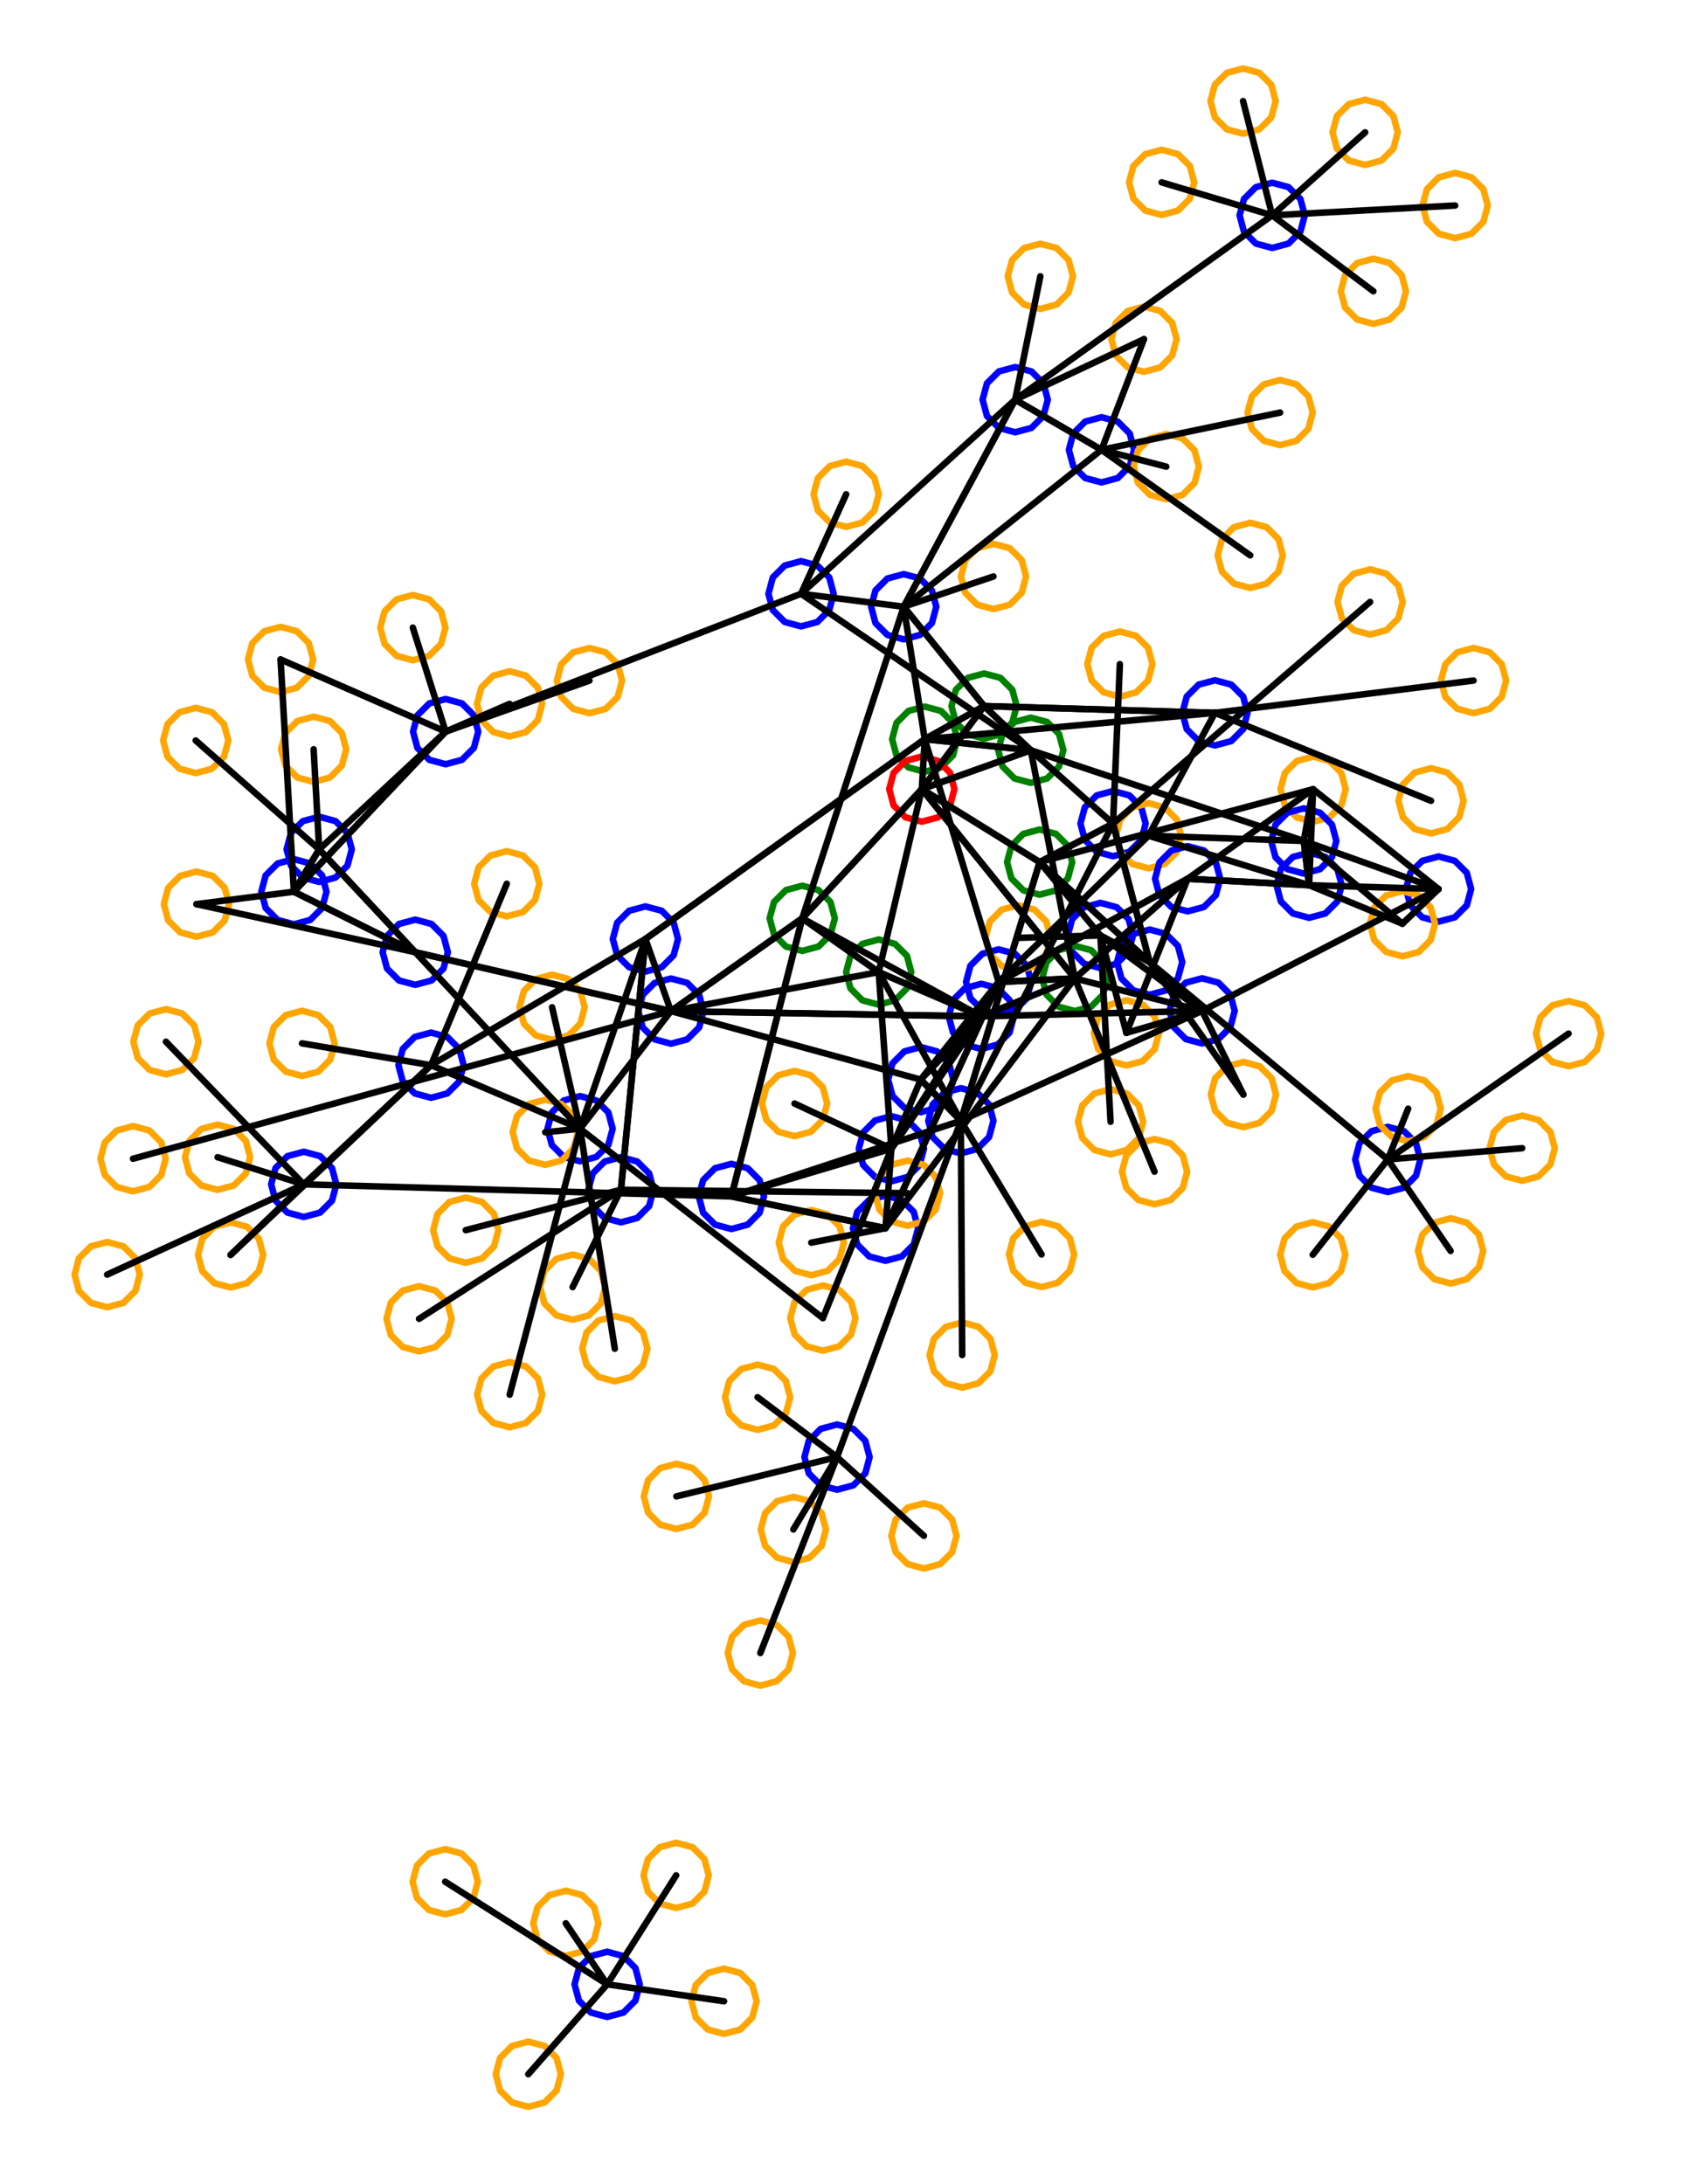 <?xml version="1.0" ?><!DOCTYPE svg  PUBLIC '-//W3C//DTD SVG 1.1//EN'  'http://www.w3.org/Graphics/SVG/1.1/DTD/svg11.dtd'><svg height="335.000" viewBox="-182.000 -154.000 258.000 335.000" width="258.000" xmlns="http://www.w3.org/2000/svg"><line fill="none" stroke="none" stroke-linecap="round" stroke-width="2.0" x1="0.0" x2="0.0" y1="0.0" y2="0.0"/><polygon fill="none" fill-rule="evenodd" points="0.0,0.0 0.0,0.0 0.0,0.0" stroke-linejoin="round"/><line fill="none" stroke="none" stroke-linecap="round" stroke-width="2.0" x1="0.0" x2="0.0" y1="0.0" y2="0.0"/><line fill="none" stroke="none" stroke-linecap="round" stroke-width="2.0" x1="0.0" x2="0.0" y1="0.0" y2="0.0"/><polygon fill="none" fill-rule="evenodd" points="0.0,0.0 0.0,0.0 0.0,0.0" stroke-linejoin="round"/><line fill="none" stroke="none" stroke-linecap="round" stroke-width="2.0" x1="0.0" x2="0.0" y1="0.0" y2="0.0"/><line fill="none" stroke="none" stroke-linecap="round" stroke-width="2.0" x1="0.0" x2="0.0" y1="0.0" y2="0.0"/><polygon fill="none" fill-rule="evenodd" points="0.0,0.0 0.0,0.0 0.0,0.0" stroke-linejoin="round"/><line fill="none" stroke="none" stroke-linecap="round" stroke-width="2.0" x1="0.0" x2="0.0" y1="0.0" y2="0.0"/><line fill="none" stroke="none" stroke-linecap="round" stroke-width="2.0" x1="0.0" x2="0.0" y1="0.0" y2="0.0"/><polygon fill="none" fill-rule="evenodd" points="0.0,0.0 0.0,0.0 0.0,0.0" stroke-linejoin="round"/><line fill="none" stroke="none" stroke-linecap="round" stroke-width="2.0" x1="0.0" x2="0.0" y1="0.0" y2="0.0"/><line fill="none" stroke="none" stroke-linecap="round" stroke-width="2.0" x1="0.0" x2="0.0" y1="0.0" y2="0.0"/><polygon fill="none" fill-rule="evenodd" points="0.0,0.0 0.0,0.0 0.0,0.0" stroke-linejoin="round"/><line fill="none" stroke="none" stroke-linecap="round" stroke-width="2.0" x1="0.0" x2="0.0" y1="0.0" y2="0.0"/><line fill="none" stroke="none" stroke-linecap="round" stroke-width="2.0" x1="0.0" x2="0.0" y1="0.0" y2="0.0"/><polygon fill="none" fill-rule="evenodd" points="0.0,0.0 0.0,0.0 0.0,0.0" stroke-linejoin="round"/><polyline fill="none" points="-165.563,46.503 -163.063,45.833 -161.233,44.003 -160.563,41.503 -161.233,39.003 -163.063,37.173 -165.563,36.503 -168.063,37.173 -169.893,39.003 -170.563,41.503 -169.893,44.003 -168.063,45.833 -165.563,46.503" stroke="#ffa500" stroke-linecap="round" stroke-linejoin="round"/><polyline fill="none" points="-40.284,86.574 -37.784,85.904 -35.953,84.074 -35.284,81.574 -35.953,79.074 -37.784,77.244 -40.284,76.574 -42.784,77.244 -44.614,79.074 -45.284,81.574 -44.614,84.074 -42.784,85.904 -40.284,86.574" stroke="#ffa500" stroke-linecap="round" stroke-linejoin="round"/><polyline fill="none" points="-104.268,-13.447 -101.768,-14.116 -99.938,-15.947 -99.268,-18.447 -99.938,-20.947 -101.768,-22.777 -104.268,-23.447 -106.768,-22.777 -108.598,-20.947 -109.268,-18.447 -108.598,-15.947 -106.768,-14.116 -104.268,-13.447" stroke="#ffa500" stroke-linecap="round" stroke-linejoin="round"/><polyline fill="none" points="-86.754,33.485 -84.254,32.815 -82.424,30.985 -81.754,28.485 -82.424,25.985 -84.254,24.155 -86.754,23.485 -89.254,24.155 -91.084,25.985 -91.754,28.485 -91.084,30.985 -89.254,32.815 -86.754,33.485" stroke="#00f" stroke-linecap="round" stroke-linejoin="round"/><polyline fill="none" points="18.802,-13.225 21.302,-13.895 23.132,-15.725 23.802,-18.225 23.132,-20.725 21.302,-22.555 18.802,-23.225 16.302,-22.555 14.472,-20.725 13.802,-18.225 14.472,-15.725 16.302,-13.895 18.802,-13.225" stroke="#00f" stroke-linecap="round" stroke-linejoin="round"/><polyline fill="none" points="-151.868,-10.319 -149.368,-10.989 -147.538,-12.819 -146.868,-15.319 -147.538,-17.819 -149.368,-19.649 -151.868,-20.319 -154.368,-19.649 -156.198,-17.819 -156.868,-15.319 -156.198,-12.819 -154.368,-10.989 -151.868,-10.319" stroke="#ffa500" stroke-linecap="round" stroke-linejoin="round"/><polyline fill="none" points="-146.631,43.483 -144.131,42.813 -142.3,40.983 -141.631,38.483 -142.3,35.983 -144.131,34.152 -146.631,33.483 -149.131,34.152 -150.961,35.983 -151.631,38.483 -150.961,40.983 -149.131,42.813 -146.631,43.483" stroke="#ffa500" stroke-linecap="round" stroke-linejoin="round"/><polyline fill="none" points="38.657,-12.632 41.157,-13.301 42.988,-15.132 43.657,-17.632 42.988,-20.132 41.157,-21.962 38.657,-22.632 36.157,-21.962 34.327,-20.132 33.657,-17.632 34.327,-15.132 36.157,-13.301 38.657,-12.632" stroke="#00f" stroke-linecap="round" stroke-linejoin="round"/><polyline fill="none" points="-113.644,-36.78 -111.144,-37.45 -109.314,-39.28 -108.644,-41.78 -109.314,-44.28 -111.144,-46.11 -113.644,-46.78 -116.144,-46.11 -117.974,-44.28 -118.644,-41.78 -117.974,-39.28 -116.144,-37.45 -113.644,-36.78" stroke="#00f" stroke-linecap="round" stroke-linejoin="round"/><polyline fill="none" points="-22.531,-16.767 -20.031,-17.437 -18.201,-19.267 -17.531,-21.767 -18.201,-24.267 -20.031,-26.098 -22.531,-26.767 -25.031,-26.098 -26.861,-24.267 -27.531,-21.767 -26.861,-19.267 -25.031,-17.437 -22.531,-16.767" stroke="#008000" stroke-linecap="round" stroke-linejoin="round"/><polyline fill="none" points="-55.783,53.174 -53.283,52.504 -51.453,50.674 -50.783,48.174 -51.453,45.674 -53.283,43.844 -55.783,43.174 -58.283,43.844 -60.113,45.674 -60.783,48.174 -60.113,50.674 -58.283,52.504 -55.783,53.174" stroke="#ffa500" stroke-linecap="round" stroke-linejoin="round"/><polyline fill="none" points="-43.383,-55.939 -40.883,-56.609 -39.053,-58.439 -38.383,-60.939 -39.053,-63.439 -40.883,-65.269 -43.383,-65.939 -45.883,-65.269 -47.713,-63.439 -48.383,-60.939 -47.713,-58.439 -45.883,-56.609 -43.383,-55.939" stroke="#00f" stroke-linecap="round" stroke-linejoin="round"/><polyline fill="none" points="-65.373,104.545 -62.873,103.875 -61.043,102.045 -60.373,99.545 -61.043,97.045 -62.873,95.215 -65.373,94.545 -67.873,95.215 -69.703,97.045 -70.373,99.545 -69.703,102.045 -67.873,103.875 -65.373,104.545" stroke="#ffa500" stroke-linecap="round" stroke-linejoin="round"/><polyline fill="none" points="-59.128,-57.927 -56.628,-58.597 -54.798,-60.427 -54.128,-62.927 -54.798,-65.427 -56.628,-67.257 -59.128,-67.927 -61.628,-67.257 -63.459,-65.427 -64.128,-62.927 -63.459,-60.427 -61.628,-58.597 -59.128,-57.927" stroke="#00f" stroke-linecap="round" stroke-linejoin="round"/><polyline fill="none" points="8.673,-133.493 11.173,-134.163 13.003,-135.993 13.673,-138.493 13.003,-140.993 11.173,-142.823 8.673,-143.493 6.173,-142.823 4.343,-140.993 3.673,-138.493 4.343,-135.993 6.173,-134.163 8.673,-133.493" stroke="#ffa500" stroke-linecap="round" stroke-linejoin="round"/><polyline fill="none" points="-113.713,139.625 -111.213,138.956 -109.382,137.125 -108.713,134.625 -109.382,132.125 -111.213,130.295 -113.713,129.625 -116.213,130.295 -118.043,132.125 -118.713,134.625 -118.043,137.125 -116.213,138.956 -113.713,139.625" stroke="#ffa500" stroke-linecap="round" stroke-linejoin="round"/><polyline fill="none" points="14.355,-85.717 16.855,-86.387 18.685,-88.217 19.355,-90.717 18.685,-93.217 16.855,-95.047 14.355,-95.717 11.855,-95.047 10.025,-93.217 9.355,-90.717 10.025,-88.217 11.855,-86.387 14.355,-85.717" stroke="#ffa500" stroke-linecap="round" stroke-linejoin="round"/><polyline fill="none" points="41.201,-117.477 43.701,-118.147 45.531,-119.977 46.201,-122.477 45.531,-124.977 43.701,-126.807 41.201,-127.477 38.701,-126.807 36.871,-124.977 36.201,-122.477 36.871,-119.977 38.701,-118.147 41.201,-117.477" stroke="#ffa500" stroke-linecap="round" stroke-linejoin="round"/><polyline fill="none" points="-138.964,-47.851 -136.464,-48.521 -134.634,-50.351 -133.964,-52.851 -134.634,-55.351 -136.464,-57.182 -138.964,-57.851 -141.464,-57.182 -143.294,-55.351 -143.964,-52.851 -143.294,-50.351 -141.464,-48.521 -138.964,-47.851" stroke="#ffa500" stroke-linecap="round" stroke-linejoin="round"/><polyline fill="none" points="-11.271,-22.673 -8.771,-23.343 -6.941,-25.173 -6.271,-27.673 -6.941,-30.173 -8.771,-32.003 -11.271,-32.673 -13.771,-32.003 -15.601,-30.173 -16.271,-27.673 -15.601,-25.173 -13.771,-23.343 -11.271,-22.673" stroke="#00f" stroke-linecap="round" stroke-linejoin="round"/><polyline fill="none" points="-31.478,6.895 -28.978,6.225 -27.148,4.395 -26.478,1.895 -27.148,-0.605 -28.978,-2.435 -31.478,-3.105 -33.978,-2.435 -35.808,-0.605 -36.478,1.895 -35.808,4.395 -33.978,6.225 -31.478,6.895" stroke="#00f" stroke-linecap="round" stroke-linejoin="round"/><polyline fill="none" points="58.604,9.542 61.104,8.872 62.935,7.042 63.604,4.542 62.935,2.042 61.104,0.212 58.604,-0.458 56.104,0.212 54.274,2.042 53.604,4.542 54.274,7.042 56.104,8.872 58.604,9.542" stroke="#ffa500" stroke-linecap="round" stroke-linejoin="round"/><polyline fill="none" points="-45.273,27.192 -42.773,26.522 -40.943,24.692 -40.273,22.192 -40.943,19.692 -42.773,17.862 -45.273,17.192 -47.773,17.862 -49.603,19.692 -50.273,22.192 -49.603,24.692 -47.773,26.522 -45.273,27.192" stroke="#00f" stroke-linecap="round" stroke-linejoin="round"/><polyline fill="none" points="-34.615,22.907 -32.115,22.237 -30.285,20.407 -29.615,17.907 -30.285,15.407 -32.115,13.577 -34.615,12.907 -37.115,13.577 -38.945,15.407 -39.615,17.907 -38.945,20.407 -37.115,22.237 -34.615,22.907" stroke="#00f" stroke-linecap="round" stroke-linejoin="round"/><polyline fill="none" points="-22.424,-106.618 -19.924,-107.288 -18.094,-109.118 -17.424,-111.618 -18.094,-114.118 -19.924,-115.948 -22.424,-116.618 -24.924,-115.948 -26.754,-114.118 -27.424,-111.618 -26.754,-109.118 -24.924,-107.288 -22.424,-106.618" stroke="#ffa500" stroke-linecap="round" stroke-linejoin="round"/><polyline fill="none" points="-69.815,34.511 -67.315,33.841 -65.485,32.011 -64.815,29.511 -65.485,27.011 -67.315,25.181 -69.815,24.511 -72.315,25.181 -74.145,27.011 -74.815,29.511 -74.145,32.011 -72.315,33.841 -69.815,34.511" stroke="#00f" stroke-linecap="round" stroke-linejoin="round"/><polyline fill="none" points="8.721,18.885 11.221,18.215 13.051,16.385 13.721,13.885 13.051,11.385 11.221,9.555 8.721,8.885 6.221,9.555 4.391,11.385 3.721,13.885 4.391,16.385 6.221,18.215 8.721,18.885" stroke="#ffa500" stroke-linecap="round" stroke-linejoin="round"/><polyline fill="none" points="-151.979,-35.423 -149.479,-36.093 -147.649,-37.923 -146.979,-40.423 -147.649,-42.923 -149.479,-44.753 -151.979,-45.423 -154.479,-44.753 -156.309,-42.923 -156.979,-40.423 -156.309,-37.923 -154.479,-36.093 -151.979,-35.423" stroke="#ffa500" stroke-linecap="round" stroke-linejoin="round"/><polyline fill="none" points="-4.908,30.713 -2.408,30.043 -0.577,28.213 0.092,25.713 -0.577,23.213 -2.408,21.383 -4.908,20.713 -7.408,21.383 -9.238,23.213 -9.908,25.713 -9.238,28.213 -7.408,30.043 -4.908,30.713" stroke="#ffa500" stroke-linecap="round" stroke-linejoin="round"/><polyline fill="none" points="-5.829,-20.813 -3.329,-21.483 -1.499,-23.313 -0.829,-25.813 -1.499,-28.313 -3.329,-30.143 -5.829,-30.813 -8.329,-30.143 -10.159,-28.313 -10.829,-25.813 -10.159,-23.313 -8.329,-21.483 -5.829,-20.813" stroke="#ffa500" stroke-linecap="round" stroke-linejoin="round"/><polyline fill="none" points="-11.651,23.056 -9.151,22.386 -7.32,20.556 -6.651,18.056 -7.32,15.556 -9.151,13.726 -11.651,13.056 -14.151,13.726 -15.981,15.556 -16.651,18.056 -15.981,20.556 -14.151,22.386 -11.651,23.056" stroke="#ffa500" stroke-linecap="round" stroke-linejoin="round"/><polyline fill="none" points="40.507,42.869 43.007,42.199 44.837,40.369 45.507,37.869 44.837,35.369 43.007,33.538 40.507,32.869 38.007,33.538 36.177,35.369 35.507,37.869 36.177,40.369 38.007,42.199 40.507,42.869" stroke="#ffa500" stroke-linecap="round" stroke-linejoin="round"/><polyline fill="none" points="-9.223,9.422 -6.723,8.752 -4.892,6.922 -4.223,4.422 -4.892,1.922 -6.723,0.092 -9.223,-0.578 -11.723,0.092 -13.553,1.922 -14.223,4.422 -13.553,6.922 -11.723,8.752 -9.223,9.422" stroke="#ffa500" stroke-linecap="round" stroke-linejoin="round"/><polyline fill="none" points="-6.528,-96.976 -4.028,-97.646 -2.198,-99.476 -1.528,-101.976 -2.198,-104.476 -4.028,-106.306 -6.528,-106.976 -9.028,-106.306 -10.858,-104.476 -11.528,-101.976 -10.858,-99.476 -9.028,-97.646 -6.528,-96.976" stroke="#ffa500" stroke-linecap="round" stroke-linejoin="round"/><polyline fill="none" points="-52.211,-73.186 -49.711,-73.855 -47.881,-75.686 -47.211,-78.186 -47.881,-80.686 -49.711,-82.516 -52.211,-83.186 -54.711,-82.516 -56.541,-80.686 -57.211,-78.186 -56.541,-75.686 -54.711,-73.855 -52.211,-73.186" stroke="#ffa500" stroke-linecap="round" stroke-linejoin="round"/><polyline fill="none" points="-13.213,-5.516 -10.713,-6.186 -8.883,-8.016 -8.213,-10.516 -8.883,-13.016 -10.713,-14.846 -13.213,-15.516 -15.713,-14.846 -17.543,-13.016 -18.213,-10.516 -17.543,-8.016 -15.713,-6.186 -13.213,-5.516" stroke="#00f" stroke-linecap="round" stroke-linejoin="round"/><polyline fill="none" points="-93.024,24.123 -90.524,23.453 -88.694,21.623 -88.024,19.123 -88.694,16.623 -90.524,14.793 -93.024,14.123 -95.524,14.793 -97.354,16.623 -98.024,19.123 -97.354,21.623 -95.524,23.453 -93.024,24.123" stroke="#00f" stroke-linecap="round" stroke-linejoin="round"/><polyline fill="none" points="19.415,-27.951 21.915,-28.621 23.745,-30.451 24.415,-32.951 23.745,-35.451 21.915,-37.282 19.415,-37.951 16.915,-37.282 15.085,-35.451 14.415,-32.951 15.085,-30.451 16.915,-28.621 19.415,-27.951" stroke="#ffa500" stroke-linecap="round" stroke-linejoin="round"/><polyline fill="none" points="-46.173,39.383 -43.673,38.713 -41.843,36.883 -41.173,34.383 -41.843,31.883 -43.673,30.052 -46.173,29.383 -48.673,30.052 -50.503,31.883 -51.173,34.383 -50.503,36.883 -48.673,38.713 -46.173,39.383" stroke="#00f" stroke-linecap="round" stroke-linejoin="round"/><polyline fill="none" points="-26.283,-87.698 -23.783,-88.368 -21.953,-90.198 -21.283,-92.698 -21.953,-95.198 -23.783,-97.028 -26.283,-97.698 -28.783,-97.028 -30.613,-95.198 -31.283,-92.698 -30.613,-90.198 -28.783,-88.368 -26.283,-87.698" stroke="#00f" stroke-linecap="round" stroke-linejoin="round"/><polyline fill="none" points="0.172,-14.214 2.672,-14.883 4.502,-16.714 5.172,-19.214 4.502,-21.714 2.672,-23.544 0.172,-24.214 -2.328,-23.544 -4.158,-21.714 -4.828,-19.214 -4.158,-16.714 -2.328,-14.883 0.172,-14.214" stroke="#00f" stroke-linecap="round" stroke-linejoin="round"/><polyline fill="none" points="-70.94,157.957 -68.44,157.287 -66.61,155.457 -65.94,152.957 -66.61,150.457 -68.44,148.627 -70.94,147.957 -73.44,148.627 -75.27,150.457 -75.94,152.957 -75.27,155.457 -73.44,157.287 -70.94,157.957" stroke="#ffa500" stroke-linecap="round" stroke-linejoin="round"/><polyline fill="none" points="-100.964,169.147 -98.464,168.478 -96.634,166.647 -95.964,164.147 -96.634,161.647 -98.464,159.817 -100.964,159.147 -103.464,159.817 -105.294,161.647 -105.964,164.147 -105.294,166.647 -103.464,168.478 -100.964,169.147" stroke="#ffa500" stroke-linecap="round" stroke-linejoin="round"/><polyline fill="none" points="-103.819,64.92 -101.319,64.25 -99.489,62.42 -98.819,59.92 -99.489,57.42 -101.319,55.59 -103.819,54.92 -106.319,55.59 -108.149,57.42 -108.819,59.92 -108.149,62.42 -106.319,64.25 -103.819,64.92" stroke="#ffa500" stroke-linecap="round" stroke-linejoin="round"/><polyline fill="none" points="-87.697,57.868 -85.197,57.198 -83.367,55.368 -82.697,52.868 -83.367,50.368 -85.197,48.538 -87.697,47.868 -90.197,48.538 -92.027,50.368 -92.697,52.868 -92.027,55.368 -90.197,57.198 -87.697,57.868" stroke="#ffa500" stroke-linecap="round" stroke-linejoin="round"/><polyline fill="none" points="-34.413,58.837 -31.913,58.167 -30.083,56.337 -29.413,53.837 -30.083,51.337 -31.913,49.507 -34.413,48.837 -36.913,49.507 -38.743,51.337 -39.413,53.837 -38.743,56.337 -36.913,58.167 -34.413,58.837" stroke="#ffa500" stroke-linecap="round" stroke-linejoin="round"/><polyline fill="none" points="19.363,43.459 21.863,42.789 23.694,40.959 24.363,38.459 23.694,35.959 21.863,34.128 19.363,33.459 16.863,34.128 15.033,35.959 14.363,38.459 15.033,40.959 16.863,42.789 19.363,43.459" stroke="#ffa500" stroke-linecap="round" stroke-linejoin="round"/><polyline fill="none" points="-91.583,-44.606 -89.083,-45.276 -87.253,-47.106 -86.583,-49.606 -87.253,-52.106 -89.083,-53.936 -91.583,-54.606 -94.083,-53.936 -95.914,-52.106 -96.583,-49.606 -95.914,-47.106 -94.083,-45.276 -91.583,-44.606" stroke="#ffa500" stroke-linecap="round" stroke-linejoin="round"/><polyline fill="none" points="2.388,6.051 4.888,5.381 6.718,3.551 7.388,1.051 6.718,-1.449 4.888,-3.279 2.388,-3.949 -0.112,-3.279 -1.942,-1.449 -2.612,1.051 -1.942,3.551 -0.112,5.381 2.388,6.051" stroke="#00f" stroke-linecap="round" stroke-linejoin="round"/><polyline fill="none" points="-53.609,74.493 -51.109,73.823 -49.278,71.993 -48.609,69.493 -49.278,66.993 -51.109,65.163 -53.609,64.493 -56.109,65.163 -57.939,66.993 -58.609,69.493 -57.939,71.993 -56.109,73.823 -53.609,74.493" stroke="#00f" stroke-linecap="round" stroke-linejoin="round"/><polyline fill="none" points="-161.594,28.729 -159.094,28.059 -157.263,26.229 -156.594,23.729 -157.263,21.229 -159.094,19.398 -161.594,18.729 -164.094,19.398 -165.924,21.229 -166.594,23.729 -165.924,26.229 -164.094,28.059 -161.594,28.729" stroke="#ffa500" stroke-linecap="round" stroke-linejoin="round"/><polyline fill="none" points="-60.124,20.264 -57.624,19.594 -55.794,17.764 -55.124,15.264 -55.794,12.764 -57.624,10.934 -60.124,10.264 -62.624,10.934 -64.454,12.764 -65.124,15.264 -64.454,17.764 -62.624,19.594 -60.124,20.264" stroke="#ffa500" stroke-linecap="round" stroke-linejoin="round"/><polyline fill="none" points="-42.799,34.012 -40.299,33.342 -38.469,31.512 -37.799,29.012 -38.469,26.512 -40.299,24.682 -42.799,24.012 -45.299,24.682 -47.129,26.512 -47.799,29.012 -47.129,31.512 -45.299,33.342 -42.799,34.012" stroke="#ffa500" stroke-linecap="round" stroke-linejoin="round"/><polyline fill="none" points="-40.157,-35.623 -37.657,-36.292 -35.827,-38.123 -35.157,-40.623 -35.827,-43.123 -37.657,-44.953 -40.157,-45.623 -42.657,-44.953 -44.487,-43.123 -45.157,-40.623 -44.487,-38.123 -42.657,-36.292 -40.157,-35.623" stroke="#008000" stroke-linecap="round" stroke-linejoin="round"/><polyline fill="none" points="-136.92,-12.227 -134.42,-12.896 -132.59,-14.727 -131.92,-17.227 -132.59,-19.727 -134.42,-21.557 -136.92,-22.227 -139.42,-21.557 -141.25,-19.727 -141.92,-17.227 -141.25,-14.727 -139.42,-12.896 -136.92,-12.227" stroke="#00f" stroke-linecap="round" stroke-linejoin="round"/><polyline fill="none" points="-3.819,-121.029 -1.319,-121.699 0.511,-123.529 1.181,-126.029 0.511,-128.529 -1.319,-130.359 -3.819,-131.029 -6.319,-130.359 -8.149,-128.529 -8.819,-126.029 -8.149,-123.529 -6.319,-121.699 -3.819,-121.029" stroke="#ffa500" stroke-linecap="round" stroke-linejoin="round"/><polyline fill="none" points="-118.305,-2.945 -115.805,-3.614 -113.975,-5.445 -113.305,-7.945 -113.975,-10.445 -115.805,-12.275 -118.305,-12.945 -120.805,-12.275 -122.635,-10.445 -123.305,-7.945 -122.635,-5.445 -120.805,-3.614 -118.305,-2.945" stroke="#00f" stroke-linecap="round" stroke-linejoin="round"/><polyline fill="none" points="-65.797,65.308 -63.297,64.638 -61.467,62.808 -60.797,60.308 -61.467,57.808 -63.297,55.977 -65.797,55.308 -68.297,55.977 -70.127,57.808 -70.797,60.308 -70.127,62.808 -68.297,64.638 -65.797,65.308" stroke="#ffa500" stroke-linecap="round" stroke-linejoin="round"/><polyline fill="none" points="28.157,-56.673 30.657,-57.343 32.488,-59.173 33.157,-61.673 32.488,-64.173 30.657,-66.003 28.157,-66.673 25.657,-66.003 23.827,-64.173 23.157,-61.673 23.827,-59.173 25.657,-57.343 28.157,-56.673" stroke="#ffa500" stroke-linecap="round" stroke-linejoin="round"/><polyline fill="none" points="-135.408,32.659 -132.908,31.99 -131.077,30.159 -130.408,27.659 -131.077,25.159 -132.908,23.329 -135.408,22.659 -137.908,23.329 -139.738,25.159 -140.408,27.659 -139.738,30.159 -137.908,31.99 -135.408,32.659" stroke="#00f" stroke-linecap="round" stroke-linejoin="round"/><polyline fill="none" points="51.483,27.112 53.983,26.442 55.813,24.612 56.483,22.112 55.813,19.612 53.983,17.782 51.483,17.112 48.983,17.782 47.152,19.612 46.483,22.112 47.152,24.612 48.983,26.442 51.483,27.112" stroke="#ffa500" stroke-linecap="round" stroke-linejoin="round"/><polyline fill="none" points="-78.286,138.65 -75.786,137.98 -73.955,136.15 -73.286,133.65 -73.955,131.15 -75.786,129.319 -78.286,128.65 -80.786,129.319 -82.616,131.15 -83.286,133.65 -82.616,136.15 -80.786,137.98 -78.286,138.65" stroke="#ffa500" stroke-linecap="round" stroke-linejoin="round"/><polyline fill="none" points="-40.601,-27.968 -38.101,-28.638 -36.271,-30.468 -35.601,-32.968 -36.271,-35.468 -38.101,-37.298 -40.601,-37.968 -43.101,-37.298 -44.931,-35.468 -45.601,-32.968 -44.931,-30.468 -43.101,-28.638 -40.601,-27.968" stroke="#f00" stroke-linecap="round" stroke-linejoin="round"/><polyline fill="none" points="-22.237,43.41 -19.737,42.74 -17.907,40.91 -17.237,38.41 -17.907,35.91 -19.737,34.08 -22.237,33.41 -24.737,34.08 -26.567,35.91 -27.237,38.41 -26.567,40.91 -24.737,42.74 -22.237,43.41" stroke="#ffa500" stroke-linecap="round" stroke-linejoin="round"/><polyline fill="none" points="-17.137,1.072 -14.637,0.402 -12.807,-1.428 -12.137,-3.928 -12.807,-6.428 -14.637,-8.258 -17.137,-8.928 -19.637,-8.258 -21.468,-6.428 -22.137,-3.928 -21.468,-1.428 -19.637,0.402 -17.137,1.072" stroke="#008000" stroke-linecap="round" stroke-linejoin="round"/><polyline fill="none" points="-58.945,-8.146 -56.445,-8.815 -54.615,-10.646 -53.945,-13.146 -54.615,-15.646 -56.445,-17.476 -58.945,-18.146 -61.445,-17.476 -63.275,-15.646 -63.945,-13.146 -63.275,-10.646 -61.445,-8.815 -58.945,-8.146" stroke="#008000" stroke-linecap="round" stroke-linejoin="round"/><polyline fill="none" points="33.12,-7.318 35.62,-7.988 37.45,-9.818 38.12,-12.318 37.45,-14.818 35.62,-16.648 33.12,-17.318 30.62,-16.648 28.79,-14.818 28.12,-12.318 28.79,-9.818 30.62,-7.988 33.12,-7.318" stroke="#ffa500" stroke-linecap="round" stroke-linejoin="round"/><polyline fill="none" points="-118.677,-52.735 -116.177,-53.405 -114.347,-55.235 -113.677,-57.735 -114.347,-60.235 -116.177,-62.065 -118.677,-62.735 -121.177,-62.065 -123.007,-60.235 -123.677,-57.735 -123.007,-55.235 -121.177,-53.405 -118.677,-52.735" stroke="#ffa500" stroke-linecap="round" stroke-linejoin="round"/><polyline fill="none" points="28.66,-104.326 31.16,-104.996 32.99,-106.826 33.66,-109.326 32.99,-111.826 31.16,-113.657 28.66,-114.326 26.16,-113.657 24.33,-111.826 23.66,-109.326 24.33,-106.826 26.16,-104.996 28.66,-104.326" stroke="#ffa500" stroke-linecap="round" stroke-linejoin="round"/><polyline fill="none" points="-10.225,-47.134 -7.725,-47.804 -5.895,-49.634 -5.225,-52.134 -5.895,-54.634 -7.725,-56.464 -10.225,-57.134 -12.725,-56.464 -14.555,-54.634 -15.225,-52.134 -14.555,-49.634 -12.725,-47.804 -10.225,-47.134" stroke="#ffa500" stroke-linecap="round" stroke-linejoin="round"/><polyline fill="none" points="-60.309,85.589 -57.809,84.92 -55.978,83.089 -55.309,80.589 -55.978,78.089 -57.809,76.259 -60.309,75.589 -62.809,76.259 -64.639,78.089 -65.309,80.589 -64.639,83.089 -62.809,84.92 -60.309,85.589" stroke="#ffa500" stroke-linecap="round" stroke-linejoin="round"/><polyline fill="none" points="-83,-4.973 -80.5,-5.643 -78.67,-7.473 -78,-9.973 -78.67,-12.473 -80.5,-14.304 -83,-14.973 -85.5,-14.304 -87.33,-12.473 -88,-9.973 -87.33,-7.473 -85.5,-5.643 -83,-4.973" stroke="#00f" stroke-linecap="round" stroke-linejoin="round"/><polyline fill="none" points="-135.674,11.034 -133.174,10.365 -131.344,8.534 -130.674,6.034 -131.344,3.534 -133.174,1.704 -135.674,1.034 -138.174,1.704 -140.004,3.534 -140.674,6.034 -140.004,8.534 -138.174,10.365 -135.674,11.034" stroke="#ffa500" stroke-linecap="round" stroke-linejoin="round"/><polyline fill="none" points="17.98,-20.015 20.48,-20.684 22.31,-22.515 22.98,-25.015 22.31,-27.515 20.48,-29.345 17.98,-30.015 15.48,-29.345 13.649,-27.515 12.98,-25.015 13.649,-22.515 15.48,-20.684 17.98,-20.015" stroke="#00f" stroke-linecap="round" stroke-linejoin="round"/><polyline fill="none" points="-94.165,48.422 -91.665,47.752 -89.834,45.922 -89.165,43.422 -89.834,40.922 -91.665,39.092 -94.165,38.422 -96.665,39.092 -98.495,40.922 -99.165,43.422 -98.495,45.922 -96.665,47.752 -94.165,48.422" stroke="#ffa500" stroke-linecap="round" stroke-linejoin="round"/><polyline fill="none" points="37.502,-26.171 40.002,-26.841 41.832,-28.671 42.502,-31.171 41.832,-33.671 40.002,-35.501 37.502,-36.171 35.002,-35.501 33.172,-33.671 32.502,-31.171 33.172,-28.671 35.002,-26.841 37.502,-26.171" stroke="#ffa500" stroke-linecap="round" stroke-linejoin="round"/><polyline fill="none" points="-23.888,-33.927 -21.388,-34.597 -19.558,-36.427 -18.888,-38.927 -19.558,-41.427 -21.388,-43.257 -23.888,-43.927 -26.388,-43.257 -28.218,-41.427 -28.888,-38.927 -28.218,-36.427 -26.388,-34.597 -23.888,-33.927" stroke="#008000" stroke-linecap="round" stroke-linejoin="round"/><polyline fill="none" points="-103.835,-41.041 -101.335,-41.711 -99.505,-43.541 -98.835,-46.041 -99.505,-48.541 -101.335,-50.371 -103.835,-51.041 -106.335,-50.371 -108.165,-48.541 -108.835,-46.041 -108.165,-43.541 -106.335,-41.711 -103.835,-41.041" stroke="#ffa500" stroke-linecap="round" stroke-linejoin="round"/><polyline fill="none" points="-133.04,-18.726 -130.54,-19.396 -128.71,-21.226 -128.04,-23.726 -128.71,-26.226 -130.54,-28.056 -133.04,-28.726 -135.54,-28.056 -137.37,-26.226 -138.04,-23.726 -137.37,-21.226 -135.54,-19.396 -133.04,-18.726" stroke="#00f" stroke-linecap="round" stroke-linejoin="round"/><polyline fill="none" points="-88.868,155.363 -86.368,154.693 -84.537,152.863 -83.868,150.363 -84.537,147.863 -86.368,146.033 -88.868,145.363 -91.368,146.033 -93.198,147.863 -93.868,150.363 -93.198,152.863 -91.368,154.693 -88.868,155.363" stroke="#00f" stroke-linecap="round" stroke-linejoin="round"/><polyline fill="none" points="-117.721,53.28 -115.221,52.611 -113.391,50.78 -112.721,48.28 -113.391,45.78 -115.221,43.95 -117.721,43.28 -120.221,43.95 -122.051,45.78 -122.721,48.28 -122.051,50.78 -120.221,52.611 -117.721,53.28" stroke="#ffa500" stroke-linecap="round" stroke-linejoin="round"/><polyline fill="none" points="44.021,-44.616 46.521,-45.286 48.351,-47.116 49.021,-49.616 48.351,-52.116 46.521,-53.946 44.021,-54.616 41.521,-53.946 39.691,-52.116 39.021,-49.616 39.691,-47.116 41.521,-45.286 44.021,-44.616" stroke="#ffa500" stroke-linecap="round" stroke-linejoin="round"/><polyline fill="none" points="4.36,-39.662 6.86,-40.332 8.69,-42.162 9.36,-44.662 8.69,-47.162 6.86,-48.992 4.36,-49.662 1.86,-48.992 0.03,-47.162 -0.64,-44.662 0.03,-42.162 1.86,-40.332 4.36,-39.662" stroke="#00f" stroke-linecap="round" stroke-linejoin="round"/><polyline fill="none" points="30.868,28.839 33.368,28.169 35.198,26.339 35.868,23.839 35.198,21.339 33.368,19.509 30.868,18.839 28.368,19.509 26.537,21.339 25.868,23.839 26.537,26.339 28.368,28.169 30.868,28.839" stroke="#00f" stroke-linecap="round" stroke-linejoin="round"/><polyline fill="none" points="33.994,21.058 36.494,20.388 38.324,18.558 38.994,16.058 38.324,13.558 36.494,11.727 33.994,11.058 31.494,11.727 29.664,13.558 28.994,16.058 29.664,18.558 31.494,20.388 33.994,21.058" stroke="#ffa500" stroke-linecap="round" stroke-linejoin="round"/><polyline fill="none" points="9.771,-63.816 12.271,-64.486 14.101,-66.316 14.771,-68.816 14.101,-71.316 12.271,-73.147 9.771,-73.816 7.271,-73.147 5.441,-71.316 4.771,-68.816 5.441,-66.316 7.271,-64.486 9.771,-63.816" stroke="#ffa500" stroke-linecap="round" stroke-linejoin="round"/><polyline fill="none" points="-95.213,146.003 -92.713,145.333 -90.883,143.503 -90.213,141.003 -90.883,138.503 -92.713,136.673 -95.213,136.003 -97.713,136.673 -99.543,138.503 -100.213,141.003 -99.543,143.503 -97.713,145.333 -95.213,146.003" stroke="#ffa500" stroke-linecap="round" stroke-linejoin="round"/><polyline fill="none" points="27.398,-128.704 29.898,-129.374 31.729,-131.204 32.398,-133.704 31.729,-136.204 29.898,-138.034 27.398,-138.704 24.898,-138.034 23.068,-136.204 22.398,-133.704 23.068,-131.204 24.898,-129.374 27.398,-128.704" stroke="#ffa500" stroke-linecap="round" stroke-linejoin="round"/><polyline fill="none" points="-97.315,5.5 -94.815,4.83 -92.985,3 -92.315,0.5 -92.985,-2 -94.815,-3.83 -97.315,-4.5 -99.815,-3.83 -101.645,-2 -102.315,0.5 -101.645,3 -99.815,4.83 -97.315,5.5" stroke="#ffa500" stroke-linecap="round" stroke-linejoin="round"/><polyline fill="none" points="-156.543,10.784 -154.043,10.114 -152.212,8.284 -151.543,5.784 -152.212,3.284 -154.043,1.454 -156.543,0.784 -159.043,1.454 -160.873,3.284 -161.543,5.784 -160.873,8.284 -159.043,10.114 -156.543,10.784" stroke="#ffa500" stroke-linecap="round" stroke-linejoin="round"/><polyline fill="none" points="-78.252,80.518 -75.752,79.848 -73.921,78.018 -73.252,75.518 -73.921,73.018 -75.752,71.188 -78.252,70.518 -80.752,71.188 -82.582,73.018 -83.252,75.518 -82.582,78.018 -80.752,79.848 -78.252,80.518" stroke="#ffa500" stroke-linecap="round" stroke-linejoin="round"/><polyline fill="none" points="-47.219,0.102 -44.719,-0.568 -42.889,-2.398 -42.219,-4.898 -42.889,-7.398 -44.719,-9.228 -47.219,-9.898 -49.719,-9.228 -51.549,-7.398 -52.219,-4.898 -51.549,-2.398 -49.719,-0.568 -47.219,0.102" stroke="#008000" stroke-linecap="round" stroke-linejoin="round"/><polyline fill="none" points="-133.893,-34.074 -131.393,-34.744 -129.563,-36.574 -128.893,-39.074 -129.563,-41.574 -131.393,-43.404 -133.893,-44.074 -136.393,-43.404 -138.223,-41.574 -138.893,-39.074 -138.223,-36.574 -136.393,-34.744 -133.893,-34.074" stroke="#ffa500" stroke-linecap="round" stroke-linejoin="round"/><polyline fill="none" points="-13.045,-80.005 -10.545,-80.675 -8.715,-82.505 -8.045,-85.005 -8.715,-87.505 -10.545,-89.335 -13.045,-90.005 -15.545,-89.335 -17.375,-87.505 -18.045,-85.005 -17.375,-82.505 -15.545,-80.675 -13.045,-80.005" stroke="#00f" stroke-linecap="round" stroke-linejoin="round"/><polyline fill="none" points="-79.089,6.087 -76.589,5.417 -74.759,3.587 -74.089,1.087 -74.759,-1.413 -76.589,-3.243 -79.089,-3.913 -81.589,-3.243 -83.419,-1.413 -84.089,1.087 -83.419,3.587 -81.589,5.417 -79.089,6.087" stroke="#00f" stroke-linecap="round" stroke-linejoin="round"/><polyline fill="none" points="-110.559,39.684 -108.059,39.015 -106.229,37.184 -105.559,34.684 -106.229,32.184 -108.059,30.354 -110.559,29.684 -113.059,30.354 -114.889,32.184 -115.559,34.684 -114.889,37.184 -113.059,39.015 -110.559,39.684" stroke="#ffa500" stroke-linecap="round" stroke-linejoin="round"/><polyline fill="none" points="-40.77,16.595 -38.27,15.925 -36.44,14.095 -35.77,11.595 -36.44,9.095 -38.27,7.264 -40.77,6.595 -43.27,7.264 -45.1,9.095 -45.77,11.595 -45.1,14.095 -43.27,15.925 -40.77,16.595" stroke="#00f" stroke-linecap="round" stroke-linejoin="round"/><polyline fill="none" points="-115.887,14.382 -113.387,13.712 -111.557,11.882 -110.887,9.382 -111.557,6.882 -113.387,5.052 -115.887,4.382 -118.387,5.052 -120.217,6.882 -120.887,9.382 -120.217,11.882 -118.387,13.712 -115.887,14.382" stroke="#00f" stroke-linecap="round" stroke-linejoin="round"/><polyline fill="none" points="-3.106,-77.426 -0.606,-78.096 1.224,-79.926 1.894,-82.426 1.224,-84.926 -0.606,-86.756 -3.106,-87.426 -5.606,-86.756 -7.436,-84.926 -8.106,-82.426 -7.436,-79.926 -5.606,-78.096 -3.106,-77.426" stroke="#ffa500" stroke-linecap="round" stroke-linejoin="round"/><polyline fill="none" points="13.139,-115.97 15.639,-116.64 17.469,-118.47 18.139,-120.97 17.469,-123.47 15.639,-125.3 13.139,-125.97 10.639,-125.3 8.809,-123.47 8.139,-120.97 8.809,-118.47 10.639,-116.64 13.139,-115.97" stroke="#00f" stroke-linecap="round" stroke-linejoin="round"/><polyline fill="none" points="-57.556,41.599 -55.056,40.929 -53.226,39.099 -52.556,36.599 -53.226,34.099 -55.056,32.269 -57.556,31.599 -60.056,32.269 -61.886,34.099 -62.556,36.599 -61.886,39.099 -60.056,40.929 -57.556,41.599" stroke="#ffa500" stroke-linecap="round" stroke-linejoin="round"/><polyline fill="none" points="-148.628,28.497 -146.128,27.827 -144.298,25.997 -143.628,23.497 -144.298,20.997 -146.128,19.167 -148.628,18.497 -151.128,19.167 -152.958,20.997 -153.628,23.497 -152.958,25.997 -151.128,27.827 -148.628,28.497" stroke="#ffa500" stroke-linecap="round" stroke-linejoin="round"/><polyline fill="none" points="-98.368,24.669 -95.868,23.999 -94.038,22.169 -93.368,19.669 -94.038,17.169 -95.868,15.339 -98.368,14.669 -100.868,15.339 -102.698,17.169 -103.368,19.669 -102.698,22.169 -100.868,23.999 -98.368,24.669" stroke="#ffa500" stroke-linecap="round" stroke-linejoin="round"/><polyline fill="none" points="-28.819,1.619 -26.319,0.949 -24.489,-0.881 -23.819,-3.381 -24.489,-5.881 -26.319,-7.711 -28.819,-8.381 -31.319,-7.711 -33.15,-5.881 -33.819,-3.381 -33.15,-0.881 -31.319,0.949 -28.819,1.619" stroke="#00f" stroke-linecap="round" stroke-linejoin="round"/><polyline fill="none" points="-25.837,-5.152 -23.337,-5.822 -21.507,-7.652 -20.837,-10.152 -21.507,-12.652 -23.337,-14.483 -25.837,-15.152 -28.337,-14.483 -30.168,-12.652 -30.837,-10.152 -30.168,-7.652 -28.337,-5.822 -25.837,-5.152" stroke="#ffa500" stroke-linecap="round" stroke-linejoin="round"/><polyline fill="none" points="-29.612,-60.583 -27.112,-61.253 -25.282,-63.083 -24.612,-65.583 -25.282,-68.083 -27.112,-69.913 -29.612,-70.583 -32.112,-69.913 -33.942,-68.083 -34.612,-65.583 -33.942,-63.083 -32.112,-61.253 -29.612,-60.583" stroke="#ffa500" stroke-linecap="round" stroke-linejoin="round"/><polyline fill="none" points="-31.051,-40.7 -28.551,-41.37 -26.721,-43.2 -26.051,-45.7 -26.721,-48.2 -28.551,-50.03 -31.051,-50.7 -33.551,-50.03 -35.381,-48.2 -36.051,-45.7 -35.381,-43.2 -33.551,-41.37 -31.051,-40.7" stroke="#008000" stroke-linecap="round" stroke-linejoin="round"/><polyline fill="none" points="-5.657,-1.423 -3.157,-2.093 -1.327,-3.923 -0.657,-6.423 -1.327,-8.923 -3.157,-10.753 -5.657,-11.423 -8.157,-10.753 -9.987,-8.923 -10.657,-6.423 -9.987,-3.923 -8.157,-2.093 -5.657,-1.423" stroke="#00f" stroke-linecap="round" stroke-linejoin="round"/><line fill="none" stroke="#000" stroke-linecap="round" x1="-86.754" x2="-83" y1="28.485" y2="-9.973"/><line fill="none" stroke="#000" stroke-linecap="round" x1="-86.754" x2="-94.165" y1="28.485" y2="43.422"/><line fill="none" stroke="#000" stroke-linecap="round" x1="-86.754" x2="-117.721" y1="28.485" y2="48.28"/><line fill="none" stroke="#000" stroke-linecap="round" x1="-86.754" x2="-110.559" y1="28.485" y2="34.684"/><line fill="none" stroke="#000" stroke-linecap="round" x1="-86.754" x2="-42.799" y1="28.485" y2="29.012"/><line fill="none" stroke="#000" stroke-linecap="round" x1="18.802" x2="19.415" y1="-18.225" y2="-32.951"/><line fill="none" stroke="#000" stroke-linecap="round" x1="18.802" x2="17.98" y1="-18.225" y2="-25.015"/><line fill="none" stroke="#000" stroke-linecap="round" x1="18.802" x2="33.12" y1="-18.225" y2="-12.318"/><line fill="none" stroke="#000" stroke-linecap="round" x1="18.802" x2="-5.829" y1="-18.225" y2="-25.813"/><line fill="none" stroke="#000" stroke-linecap="round" x1="18.802" x2="0.172" y1="-18.225" y2="-19.214"/><line fill="none" stroke="#000" stroke-linecap="round" x1="38.657" x2="19.415" y1="-17.632" y2="-32.951"/><line fill="none" stroke="#000" stroke-linecap="round" x1="38.657" x2="18.802" y1="-17.632" y2="-18.225"/><line fill="none" stroke="#000" stroke-linecap="round" x1="38.657" x2="33.12" y1="-17.632" y2="-12.318"/><line fill="none" stroke="#000" stroke-linecap="round" x1="38.657" x2="17.98" y1="-17.632" y2="-25.015"/><line fill="none" stroke="#000" stroke-linecap="round" x1="38.657" x2="2.388" y1="-17.632" y2="1.051"/><line fill="none" stroke="#000" stroke-linecap="round" x1="-113.644" x2="-118.677" y1="-41.78" y2="-57.735"/><line fill="none" stroke="#000" stroke-linecap="round" x1="-113.644" x2="-138.964" y1="-41.78" y2="-52.851"/><line fill="none" stroke="#000" stroke-linecap="round" x1="-113.644" x2="-103.835" y1="-41.78" y2="-46.041"/><line fill="none" stroke="#000" stroke-linecap="round" x1="-113.644" x2="-136.92" y1="-41.78" y2="-17.227"/><line fill="none" stroke="#000" stroke-linecap="round" x1="-113.644" x2="-91.583" y1="-41.78" y2="-49.606"/><line fill="none" stroke="#000" stroke-linecap="round" x1="-22.531" x2="-5.657" y1="-21.767" y2="-6.423"/><line fill="none" stroke="#000" stroke-linecap="round" x1="-22.531" x2="-11.271" y1="-21.767" y2="-27.673"/><line fill="none" stroke="#000" stroke-linecap="round" x1="-22.531" x2="19.415" y1="-21.767" y2="-32.951"/><line fill="none" stroke="#000" stroke-linecap="round" x1="-22.531" x2="-34.615" y1="-21.767" y2="17.907"/><line fill="none" stroke="#000" stroke-linecap="round" x1="-22.531" x2="-40.601" y1="-21.767" y2="-32.968"/><line fill="none" stroke="#000" stroke-linecap="round" x1="-43.383" x2="-26.283" y1="-60.939" y2="-92.698"/><line fill="none" stroke="#000" stroke-linecap="round" x1="-43.383" x2="-31.051" y1="-60.939" y2="-45.7"/><line fill="none" stroke="#000" stroke-linecap="round" x1="-43.383" x2="-40.157" y1="-60.939" y2="-40.623"/><line fill="none" stroke="#000" stroke-linecap="round" x1="-43.383" x2="-29.612" y1="-60.939" y2="-65.583"/><line fill="none" stroke="#000" stroke-linecap="round" x1="-43.383" x2="-13.045" y1="-60.939" y2="-85.005"/><line fill="none" stroke="#000" stroke-linecap="round" x1="-59.128" x2="-43.383" y1="-62.927" y2="-60.939"/><line fill="none" stroke="#000" stroke-linecap="round" x1="-59.128" x2="-26.283" y1="-62.927" y2="-92.698"/><line fill="none" stroke="#000" stroke-linecap="round" x1="-59.128" x2="-52.211" y1="-62.927" y2="-78.186"/><line fill="none" stroke="#000" stroke-linecap="round" x1="-59.128" x2="-113.644" y1="-62.927" y2="-41.78"/><line fill="none" stroke="#000" stroke-linecap="round" x1="-59.128" x2="-23.888" y1="-62.927" y2="-38.927"/><line fill="none" stroke="#000" stroke-linecap="round" x1="-11.271" x2="-22.531" y1="-27.673" y2="-21.767"/><line fill="none" stroke="#000" stroke-linecap="round" x1="-11.271" x2="-5.657" y1="-27.673" y2="-6.423"/><line fill="none" stroke="#000" stroke-linecap="round" x1="-11.271" x2="-34.615" y1="-27.673" y2="17.907"/><line fill="none" stroke="#000" stroke-linecap="round" x1="-11.271" x2="28.157" y1="-27.673" y2="-61.673"/><line fill="none" stroke="#000" stroke-linecap="round" x1="-11.271" x2="-10.225" y1="-27.673" y2="-52.134"/><line fill="none" stroke="#000" stroke-linecap="round" x1="-31.478" x2="-45.273" y1="1.895" y2="22.192"/><line fill="none" stroke="#000" stroke-linecap="round" x1="-31.478" x2="-79.089" y1="1.895" y2="1.087"/><line fill="none" stroke="#000" stroke-linecap="round" x1="-31.478" x2="-47.219" y1="1.895" y2="-4.898"/><line fill="none" stroke="#000" stroke-linecap="round" x1="-31.478" x2="-58.945" y1="1.895" y2="-13.146"/><line fill="none" stroke="#000" stroke-linecap="round" x1="-31.478" x2="-17.137" y1="1.895" y2="-3.928"/><line fill="none" stroke="#000" stroke-linecap="round" x1="-45.273" x2="-31.478" y1="22.192" y2="1.895"/><line fill="none" stroke="#000" stroke-linecap="round" x1="-45.273" x2="-55.783" y1="22.192" y2="48.174"/><line fill="none" stroke="#000" stroke-linecap="round" x1="-45.273" x2="-28.819" y1="22.192" y2="-3.381"/><line fill="none" stroke="#000" stroke-linecap="round" x1="-45.273" x2="-47.219" y1="22.192" y2="-4.898"/><line fill="none" stroke="#000" stroke-linecap="round" x1="-45.273" x2="-60.124" y1="22.192" y2="15.264"/><line fill="none" stroke="#000" stroke-linecap="round" x1="-34.615" x2="-22.237" y1="17.907" y2="38.41"/><line fill="none" stroke="#000" stroke-linecap="round" x1="-34.615" x2="-22.531" y1="17.907" y2="-21.767"/><line fill="none" stroke="#000" stroke-linecap="round" x1="-34.615" x2="-34.413" y1="17.907" y2="53.837"/><line fill="none" stroke="#000" stroke-linecap="round" x1="-34.615" x2="-53.609" y1="17.907" y2="69.493"/><line fill="none" stroke="#000" stroke-linecap="round" x1="-34.615" x2="-40.77" y1="17.907" y2="11.595"/><line fill="none" stroke="#000" stroke-linecap="round" x1="-69.815" x2="-46.173" y1="29.511" y2="34.383"/><line fill="none" stroke="#000" stroke-linecap="round" x1="-69.815" x2="-45.273" y1="29.511" y2="22.192"/><line fill="none" stroke="#000" stroke-linecap="round" x1="-69.815" x2="-34.615" y1="29.511" y2="17.907"/><line fill="none" stroke="#000" stroke-linecap="round" x1="-69.815" x2="-58.945" y1="29.511" y2="-13.146"/><line fill="none" stroke="#000" stroke-linecap="round" x1="-69.815" x2="-135.408" y1="29.511" y2="27.659"/><line fill="none" stroke="#000" stroke-linecap="round" x1="-13.213" x2="-9.223" y1="-10.516" y2="4.422"/><line fill="none" stroke="#000" stroke-linecap="round" x1="-13.213" x2="-5.657" y1="-10.516" y2="-6.423"/><line fill="none" stroke="#000" stroke-linecap="round" x1="-13.213" x2="-22.531" y1="-10.516" y2="-21.767"/><line fill="none" stroke="#000" stroke-linecap="round" x1="-13.213" x2="-11.651" y1="-10.516" y2="18.056"/><line fill="none" stroke="#000" stroke-linecap="round" x1="-13.213" x2="-25.837" y1="-10.516" y2="-10.152"/><line fill="none" stroke="#000" stroke-linecap="round" x1="-93.024" x2="-55.783" y1="19.123" y2="48.174"/><line fill="none" stroke="#000" stroke-linecap="round" x1="-93.024" x2="-97.315" y1="19.123" y2="0.5"/><line fill="none" stroke="#000" stroke-linecap="round" x1="-93.024" x2="-87.697" y1="19.123" y2="52.868"/><line fill="none" stroke="#000" stroke-linecap="round" x1="-93.024" x2="-103.819" y1="19.123" y2="59.92"/><line fill="none" stroke="#000" stroke-linecap="round" x1="-93.024" x2="-98.368" y1="19.123" y2="19.669"/><line fill="none" stroke="#000" stroke-linecap="round" x1="-46.173" x2="-57.556" y1="34.383" y2="36.599"/><line fill="none" stroke="#000" stroke-linecap="round" x1="-46.173" x2="-69.815" y1="34.383" y2="29.511"/><line fill="none" stroke="#000" stroke-linecap="round" x1="-46.173" x2="-28.819" y1="34.383" y2="-3.381"/><line fill="none" stroke="#000" stroke-linecap="round" x1="-46.173" x2="-17.137" y1="34.383" y2="-3.928"/><line fill="none" stroke="#000" stroke-linecap="round" x1="-46.173" x2="-45.273" y1="34.383" y2="22.192"/><line fill="none" stroke="#000" stroke-linecap="round" x1="-26.283" x2="-43.383" y1="-92.698" y2="-60.939"/><line fill="none" stroke="#000" stroke-linecap="round" x1="-26.283" x2="-13.045" y1="-92.698" y2="-85.005"/><line fill="none" stroke="#000" stroke-linecap="round" x1="-26.283" x2="-6.528" y1="-92.698" y2="-101.976"/><line fill="none" stroke="#000" stroke-linecap="round" x1="-26.283" x2="13.139" y1="-92.698" y2="-120.97"/><line fill="none" stroke="#000" stroke-linecap="round" x1="-26.283" x2="-22.424" y1="-92.698" y2="-111.618"/><line fill="none" stroke="#000" stroke-linecap="round" x1="0.172" x2="-17.137" y1="-19.214" y2="-3.928"/><line fill="none" stroke="#000" stroke-linecap="round" x1="0.172" x2="19.415" y1="-19.214" y2="-32.951"/><line fill="none" stroke="#000" stroke-linecap="round" x1="0.172" x2="-9.223" y1="-19.214" y2="4.422"/><line fill="none" stroke="#000" stroke-linecap="round" x1="0.172" x2="18.802" y1="-19.214" y2="-18.225"/><line fill="none" stroke="#000" stroke-linecap="round" x1="0.172" x2="-28.819" y1="-19.214" y2="-3.381"/><line fill="none" stroke="#000" stroke-linecap="round" x1="2.388" x2="-9.223" y1="1.051" y2="4.422"/><line fill="none" stroke="#000" stroke-linecap="round" x1="2.388" x2="-34.615" y1="1.051" y2="17.907"/><line fill="none" stroke="#000" stroke-linecap="round" x1="2.388" x2="-13.213" y1="1.051" y2="-10.516"/><line fill="none" stroke="#000" stroke-linecap="round" x1="2.388" x2="8.721" y1="1.051" y2="13.885"/><line fill="none" stroke="#000" stroke-linecap="round" x1="2.388" x2="-31.478" y1="1.051" y2="1.895"/><line fill="none" stroke="#000" stroke-linecap="round" x1="-53.609" x2="-65.373" y1="69.493" y2="99.545"/><line fill="none" stroke="#000" stroke-linecap="round" x1="-53.609" x2="-40.284" y1="69.493" y2="81.574"/><line fill="none" stroke="#000" stroke-linecap="round" x1="-53.609" x2="-78.252" y1="69.493" y2="75.518"/><line fill="none" stroke="#000" stroke-linecap="round" x1="-53.609" x2="-65.797" y1="69.493" y2="60.308"/><line fill="none" stroke="#000" stroke-linecap="round" x1="-53.609" x2="-60.309" y1="69.493" y2="80.589"/><line fill="none" stroke="#000" stroke-linecap="round" x1="-40.157" x2="-31.051" y1="-40.623" y2="-45.7"/><line fill="none" stroke="#000" stroke-linecap="round" x1="-40.157" x2="-23.888" y1="-40.623" y2="-38.927"/><line fill="none" stroke="#000" stroke-linecap="round" x1="-40.157" x2="-40.601" y1="-40.623" y2="-32.968"/><line fill="none" stroke="#000" stroke-linecap="round" x1="-40.157" x2="-28.819" y1="-40.623" y2="-3.381"/><line fill="none" stroke="#000" stroke-linecap="round" x1="-40.157" x2="-83" y1="-40.623" y2="-9.973"/><line fill="none" stroke="#000" stroke-linecap="round" x1="-136.92" x2="-118.305" y1="-17.227" y2="-7.945"/><line fill="none" stroke="#000" stroke-linecap="round" x1="-136.92" x2="-133.04" y1="-17.227" y2="-23.726"/><line fill="none" stroke="#000" stroke-linecap="round" x1="-136.92" x2="-151.868" y1="-17.227" y2="-15.319"/><line fill="none" stroke="#000" stroke-linecap="round" x1="-136.92" x2="-138.964" y1="-17.227" y2="-52.851"/><line fill="none" stroke="#000" stroke-linecap="round" x1="-136.92" x2="-113.644" y1="-17.227" y2="-41.78"/><line fill="none" stroke="#000" stroke-linecap="round" x1="-118.305" x2="-133.04" y1="-7.945" y2="-23.726"/><line fill="none" stroke="#000" stroke-linecap="round" x1="-118.305" x2="-136.92" y1="-7.945" y2="-17.227"/><line fill="none" stroke="#000" stroke-linecap="round" x1="-118.305" x2="-79.089" y1="-7.945" y2="1.087"/><line fill="none" stroke="#000" stroke-linecap="round" x1="-118.305" x2="-93.024" y1="-7.945" y2="19.123"/><line fill="none" stroke="#000" stroke-linecap="round" x1="-118.305" x2="-151.868" y1="-7.945" y2="-15.319"/><line fill="none" stroke="#000" stroke-linecap="round" x1="-135.408" x2="-146.631" y1="27.659" y2="38.483"/><line fill="none" stroke="#000" stroke-linecap="round" x1="-135.408" x2="-156.543" y1="27.659" y2="5.784"/><line fill="none" stroke="#000" stroke-linecap="round" x1="-135.408" x2="-115.887" y1="27.659" y2="9.382"/><line fill="none" stroke="#000" stroke-linecap="round" x1="-135.408" x2="-165.563" y1="27.659" y2="41.503"/><line fill="none" stroke="#000" stroke-linecap="round" x1="-135.408" x2="-148.628" y1="27.659" y2="23.497"/><line fill="none" stroke="#000" stroke-linecap="round" x1="-40.601" x2="-58.945" y1="-32.968" y2="-13.146"/><line fill="none" stroke="#000" stroke-linecap="round" x1="-40.601" x2="-17.137" y1="-32.968" y2="-3.928"/><line fill="none" stroke="#000" stroke-linecap="round" x1="-40.601" x2="-22.531" y1="-32.968" y2="-21.767"/><line fill="none" stroke="#000" stroke-linecap="round" x1="-40.601" x2="-31.051" y1="-32.968" y2="-45.7"/><line fill="none" stroke="#000" stroke-linecap="round" x1="-40.601" x2="-23.888" y1="-32.968" y2="-38.927"/><line fill="none" stroke="#000" stroke-linecap="round" x1="-17.137" x2="-40.601" y1="-3.928" y2="-32.968"/><line fill="none" stroke="#000" stroke-linecap="round" x1="-17.137" x2="-28.819" y1="-3.928" y2="-3.381"/><line fill="none" stroke="#000" stroke-linecap="round" x1="-17.137" x2="0.172" y1="-3.928" y2="-19.214"/><line fill="none" stroke="#000" stroke-linecap="round" x1="-17.137" x2="2.388" y1="-3.928" y2="1.051"/><line fill="none" stroke="#000" stroke-linecap="round" x1="-17.137" x2="-4.908" y1="-3.928" y2="25.713"/><line fill="none" stroke="#000" stroke-linecap="round" x1="-58.945" x2="-40.601" y1="-13.146" y2="-32.968"/><line fill="none" stroke="#000" stroke-linecap="round" x1="-58.945" x2="-79.089" y1="-13.146" y2="1.087"/><line fill="none" stroke="#000" stroke-linecap="round" x1="-58.945" x2="-47.219" y1="-13.146" y2="-4.898"/><line fill="none" stroke="#000" stroke-linecap="round" x1="-58.945" x2="-43.383" y1="-13.146" y2="-60.939"/><line fill="none" stroke="#000" stroke-linecap="round" x1="-58.945" x2="-69.815" y1="-13.146" y2="29.511"/><line fill="none" stroke="#000" stroke-linecap="round" x1="-83" x2="-40.157" y1="-9.973" y2="-40.623"/><line fill="none" stroke="#000" stroke-linecap="round" x1="-83" x2="-79.089" y1="-9.973" y2="1.087"/><line fill="none" stroke="#000" stroke-linecap="round" x1="-83" x2="-115.887" y1="-9.973" y2="9.382"/><line fill="none" stroke="#000" stroke-linecap="round" x1="-83" x2="-86.754" y1="-9.973" y2="28.485"/><line fill="none" stroke="#000" stroke-linecap="round" x1="-83" x2="-93.024" y1="-9.973" y2="19.123"/><line fill="none" stroke="#000" stroke-linecap="round" x1="17.98" x2="18.802" y1="-25.015" y2="-18.225"/><line fill="none" stroke="#000" stroke-linecap="round" x1="17.98" x2="19.415" y1="-25.015" y2="-32.951"/><line fill="none" stroke="#000" stroke-linecap="round" x1="17.98" x2="33.12" y1="-25.015" y2="-12.318"/><line fill="none" stroke="#000" stroke-linecap="round" x1="17.98" x2="-5.829" y1="-25.015" y2="-25.813"/><line fill="none" stroke="#000" stroke-linecap="round" x1="17.98" x2="-23.888" y1="-25.015" y2="-38.927"/><line fill="none" stroke="#000" stroke-linecap="round" x1="-23.888" x2="-40.601" y1="-38.927" y2="-32.968"/><line fill="none" stroke="#000" stroke-linecap="round" x1="-23.888" x2="-31.051" y1="-38.927" y2="-45.7"/><line fill="none" stroke="#000" stroke-linecap="round" x1="-23.888" x2="-40.157" y1="-38.927" y2="-40.623"/><line fill="none" stroke="#000" stroke-linecap="round" x1="-23.888" x2="-11.271" y1="-38.927" y2="-27.673"/><line fill="none" stroke="#000" stroke-linecap="round" x1="-23.888" x2="-17.137" y1="-38.927" y2="-3.928"/><line fill="none" stroke="#000" stroke-linecap="round" x1="-133.04" x2="-113.644" y1="-23.726" y2="-41.78"/><line fill="none" stroke="#000" stroke-linecap="round" x1="-133.04" x2="-118.305" y1="-23.726" y2="-7.945"/><line fill="none" stroke="#000" stroke-linecap="round" x1="-133.04" x2="-136.92" y1="-23.726" y2="-17.227"/><line fill="none" stroke="#000" stroke-linecap="round" x1="-133.04" x2="-151.979" y1="-23.726" y2="-40.423"/><line fill="none" stroke="#000" stroke-linecap="round" x1="-133.04" x2="-133.893" y1="-23.726" y2="-39.074"/><line fill="none" stroke="#000" stroke-linecap="round" x1="-88.868" x2="-70.94" y1="150.363" y2="152.957"/><line fill="none" stroke="#000" stroke-linecap="round" x1="-88.868" x2="-100.964" y1="150.363" y2="164.147"/><line fill="none" stroke="#000" stroke-linecap="round" x1="-88.868" x2="-113.713" y1="150.363" y2="134.625"/><line fill="none" stroke="#000" stroke-linecap="round" x1="-88.868" x2="-78.286" y1="150.363" y2="133.65"/><line fill="none" stroke="#000" stroke-linecap="round" x1="-88.868" x2="-95.213" y1="150.363" y2="141.003"/><line fill="none" stroke="#000" stroke-linecap="round" x1="4.36" x2="-5.829" y1="-44.662" y2="-25.813"/><line fill="none" stroke="#000" stroke-linecap="round" x1="4.36" x2="44.021" y1="-44.662" y2="-49.616"/><line fill="none" stroke="#000" stroke-linecap="round" x1="4.36" x2="37.502" y1="-44.662" y2="-31.171"/><line fill="none" stroke="#000" stroke-linecap="round" x1="4.36" x2="-40.157" y1="-44.662" y2="-40.623"/><line fill="none" stroke="#000" stroke-linecap="round" x1="4.36" x2="-31.051" y1="-44.662" y2="-45.7"/><line fill="none" stroke="#000" stroke-linecap="round" x1="30.868" x2="40.507" y1="23.839" y2="37.869"/><line fill="none" stroke="#000" stroke-linecap="round" x1="30.868" x2="51.483" y1="23.839" y2="22.112"/><line fill="none" stroke="#000" stroke-linecap="round" x1="30.868" x2="58.604" y1="23.839" y2="4.542"/><line fill="none" stroke="#000" stroke-linecap="round" x1="30.868" x2="19.363" y1="23.839" y2="38.459"/><line fill="none" stroke="#000" stroke-linecap="round" x1="30.868" x2="33.994" y1="23.839" y2="16.058"/><line fill="none" stroke="#000" stroke-linecap="round" x1="-47.219" x2="-79.089" y1="-4.898" y2="1.087"/><line fill="none" stroke="#000" stroke-linecap="round" x1="-47.219" x2="-34.615" y1="-4.898" y2="17.907"/><line fill="none" stroke="#000" stroke-linecap="round" x1="-47.219" x2="-40.601" y1="-4.898" y2="-32.968"/><line fill="none" stroke="#000" stroke-linecap="round" x1="-47.219" x2="-31.478" y1="-4.898" y2="1.895"/><line fill="none" stroke="#000" stroke-linecap="round" x1="-47.219" x2="-58.945" y1="-4.898" y2="-13.146"/><line fill="none" stroke="#000" stroke-linecap="round" x1="-13.045" x2="-3.106" y1="-85.005" y2="-82.426"/><line fill="none" stroke="#000" stroke-linecap="round" x1="-13.045" x2="-6.528" y1="-85.005" y2="-101.976"/><line fill="none" stroke="#000" stroke-linecap="round" x1="-13.045" x2="14.355" y1="-85.005" y2="-90.717"/><line fill="none" stroke="#000" stroke-linecap="round" x1="-13.045" x2="-26.283" y1="-85.005" y2="-92.698"/><line fill="none" stroke="#000" stroke-linecap="round" x1="-13.045" x2="9.771" y1="-85.005" y2="-68.816"/><line fill="none" stroke="#000" stroke-linecap="round" x1="-79.089" x2="-93.024" y1="1.087" y2="19.123"/><line fill="none" stroke="#000" stroke-linecap="round" x1="-79.089" x2="-118.305" y1="1.087" y2="-7.945"/><line fill="none" stroke="#000" stroke-linecap="round" x1="-79.089" x2="-58.945" y1="1.087" y2="-13.146"/><line fill="none" stroke="#000" stroke-linecap="round" x1="-79.089" x2="-161.594" y1="1.087" y2="23.729"/><line fill="none" stroke="#000" stroke-linecap="round" x1="-79.089" x2="-31.478" y1="1.087" y2="1.895"/><line fill="none" stroke="#000" stroke-linecap="round" x1="-40.77" x2="-34.615" y1="11.595" y2="17.907"/><line fill="none" stroke="#000" stroke-linecap="round" x1="-40.77" x2="-28.819" y1="11.595" y2="-3.381"/><line fill="none" stroke="#000" stroke-linecap="round" x1="-40.77" x2="-45.273" y1="11.595" y2="22.192"/><line fill="none" stroke="#000" stroke-linecap="round" x1="-40.77" x2="-31.478" y1="11.595" y2="1.895"/><line fill="none" stroke="#000" stroke-linecap="round" x1="-40.77" x2="-79.089" y1="11.595" y2="1.087"/><line fill="none" stroke="#000" stroke-linecap="round" x1="-115.887" x2="-146.631" y1="9.382" y2="38.483"/><line fill="none" stroke="#000" stroke-linecap="round" x1="-115.887" x2="-135.408" y1="9.382" y2="27.659"/><line fill="none" stroke="#000" stroke-linecap="round" x1="-115.887" x2="-104.268" y1="9.382" y2="-18.447"/><line fill="none" stroke="#000" stroke-linecap="round" x1="-115.887" x2="-93.024" y1="9.382" y2="19.123"/><line fill="none" stroke="#000" stroke-linecap="round" x1="-115.887" x2="-135.674" y1="9.382" y2="6.034"/><line fill="none" stroke="#000" stroke-linecap="round" x1="13.139" x2="-3.819" y1="-120.97" y2="-126.029"/><line fill="none" stroke="#000" stroke-linecap="round" x1="13.139" x2="28.66" y1="-120.97" y2="-109.326"/><line fill="none" stroke="#000" stroke-linecap="round" x1="13.139" x2="41.201" y1="-120.97" y2="-122.477"/><line fill="none" stroke="#000" stroke-linecap="round" x1="13.139" x2="8.673" y1="-120.97" y2="-138.493"/><line fill="none" stroke="#000" stroke-linecap="round" x1="13.139" x2="27.398" y1="-120.97" y2="-133.704"/><line fill="none" stroke="#000" stroke-linecap="round" x1="-28.819" x2="-17.137" y1="-3.381" y2="-3.928"/><line fill="none" stroke="#000" stroke-linecap="round" x1="-28.819" x2="-5.829" y1="-3.381" y2="-25.813"/><line fill="none" stroke="#000" stroke-linecap="round" x1="-28.819" x2="0.172" y1="-3.381" y2="-19.214"/><line fill="none" stroke="#000" stroke-linecap="round" x1="-28.819" x2="-46.173" y1="-3.381" y2="34.383"/><line fill="none" stroke="#000" stroke-linecap="round" x1="-28.819" x2="-40.77" y1="-3.381" y2="11.595"/><line fill="none" stroke="#000" stroke-linecap="round" x1="-31.051" x2="-43.383" y1="-45.7" y2="-60.939"/><line fill="none" stroke="#000" stroke-linecap="round" x1="-31.051" x2="-40.157" y1="-45.7" y2="-40.623"/><line fill="none" stroke="#000" stroke-linecap="round" x1="-31.051" x2="4.36" y1="-45.7" y2="-44.662"/><line fill="none" stroke="#000" stroke-linecap="round" x1="-31.051" x2="-23.888" y1="-45.7" y2="-38.927"/><line fill="none" stroke="#000" stroke-linecap="round" x1="-31.051" x2="-40.601" y1="-45.7" y2="-32.968"/><line fill="none" stroke="#000" stroke-linecap="round" x1="-5.657" x2="-11.271" y1="-6.423" y2="-27.673"/><line fill="none" stroke="#000" stroke-linecap="round" x1="-5.657" x2="-22.531" y1="-6.423" y2="-21.767"/><line fill="none" stroke="#000" stroke-linecap="round" x1="-5.657" x2="-13.213" y1="-6.423" y2="-10.516"/><line fill="none" stroke="#000" stroke-linecap="round" x1="-5.657" x2="30.868" y1="-6.423" y2="23.839"/><line fill="none" stroke="#000" stroke-linecap="round" x1="-5.657" x2="8.721" y1="-6.423" y2="13.885"/></svg>